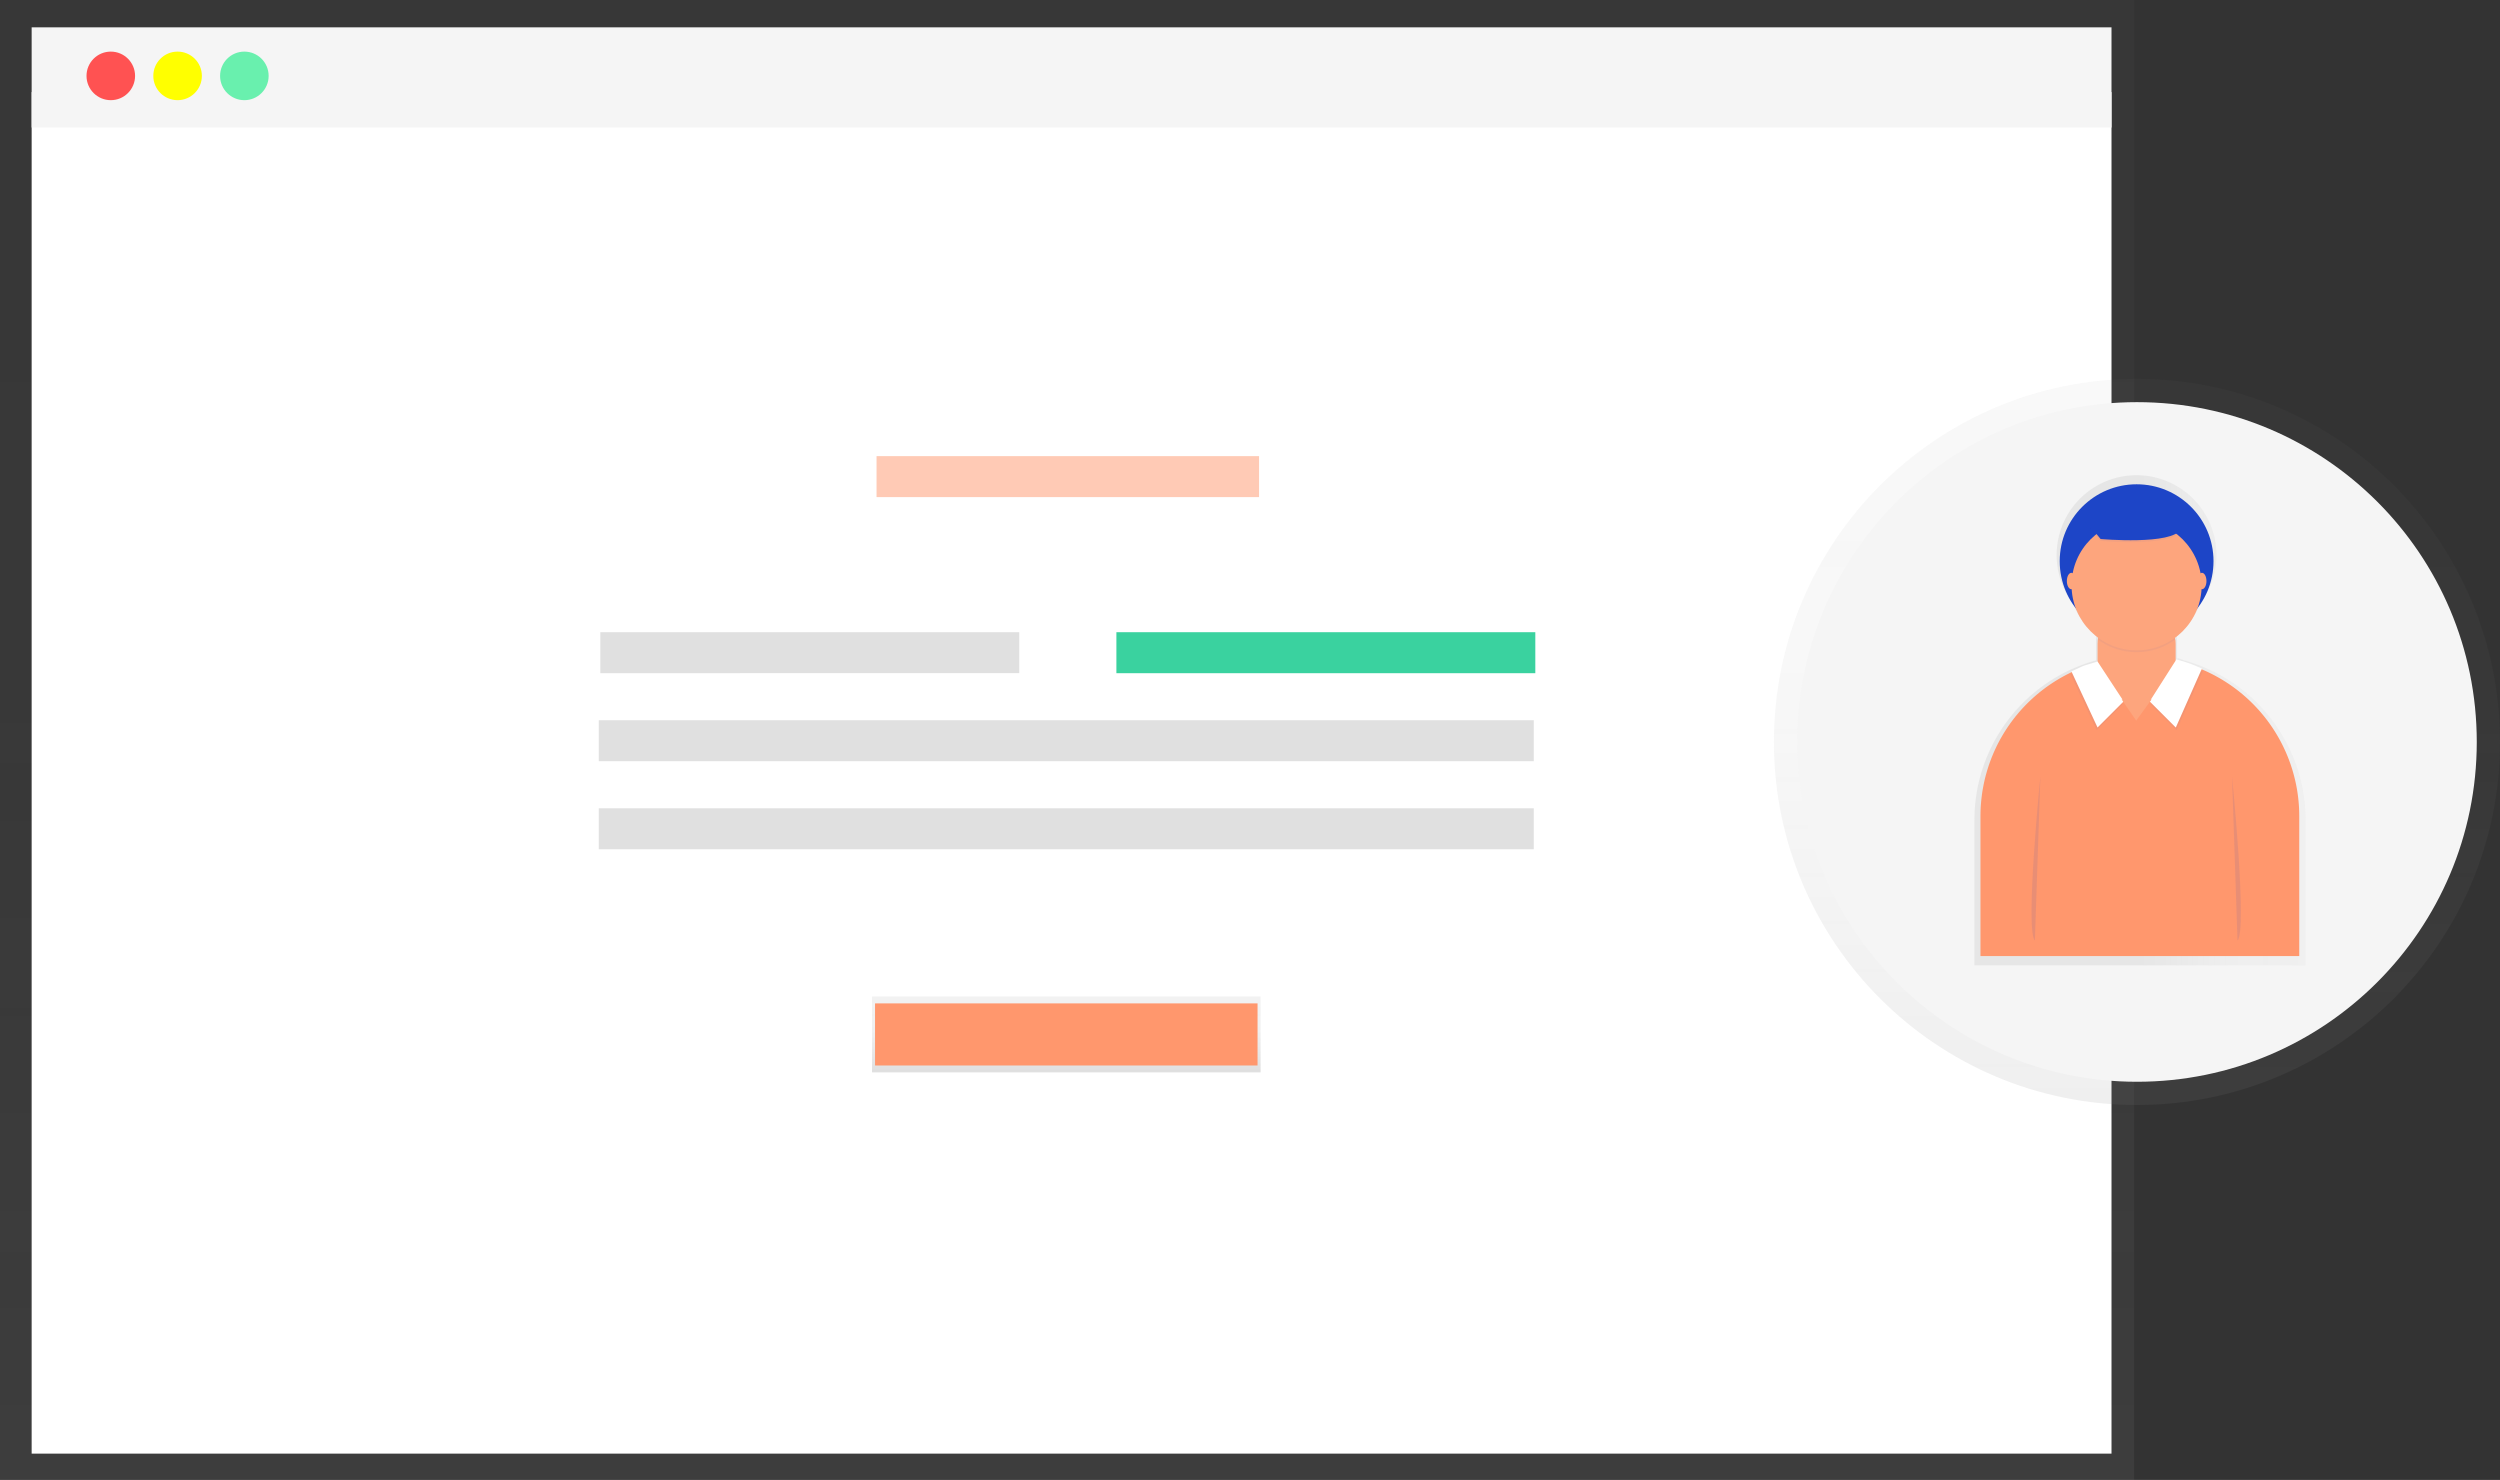 <svg xmlns="http://www.w3.org/2000/svg" xmlns:xlink="http://www.w3.org/1999/xlink" width="428.646" height="253.748" viewBox="0 0 428.646 253.748">
    <rect x="0" y="0" width="428.646" height="253.748" fill="#333333" stroke="none"/>
    <defs>
        <style>
            .cls-1,.cls-8{opacity:.5}.cls-2{fill:url(#linear-gradient)}.cls-3{fill:#fff}.cls-4{fill:#f5f5f5}.cls-5{fill:#ff5252}.cls-6{fill:#ff0}.cls-7{fill:#69f0ae}.cls-11,.cls-8{fill:#ff976d}.cls-9{fill:#e0e0e0}.cls-10{fill:#3ad29f}.cls-12{fill:url(#linear-gradient-4)}.cls-13{fill:#fda57d}.cls-14,.cls-15,.cls-16{fill:#1d45c7}.cls-14{opacity:.05}.cls-15{opacity:.1}
        </style>
        <linearGradient id="linear-gradient" x1=".5" x2=".5" y1="1" gradientUnits="objectBoundingBox">
            <stop offset="0" stop-color="gray" stop-opacity=".251"/>
            <stop offset=".54" stop-color="gray" stop-opacity=".122"/>
            <stop offset="1" stop-color="gray" stop-opacity=".102"/>
        </linearGradient>
        <linearGradient id="linear-gradient-4" x2="1" y1=".5" y2=".5" xlink:href="#linear-gradient"/>
    </defs>
    <g id="Group_4012" data-name="Group 4012" transform="translate(-182 -358)">
        <g id="Group_4007" data-name="Group 4007" transform="translate(-11.001 34.738)">
            <g id="Group_4010" data-name="Group 4010">
                <g id="Group_327" class="cls-1" data-name="Group 327" transform="translate(193 323.262)">
                    <path id="Path_234" d="M0 0v253.748h365.916V0z" class="cls-2" data-name="Path 234"/>
                </g>
                <path id="Rectangle_1094" d="M0 0h356.609v233.445H0z" class="cls-3" data-name="Rectangle 1094" transform="translate(198.428 339.053)"/>
                <path id="Rectangle_1095" d="M0 0h356.609v17.175H0z" class="cls-4" data-name="Rectangle 1095" transform="translate(198.428 327.948)"/>
                <circle id="Ellipse_282" cx="4.163" cy="4.163" r="4.163" class="cls-5" data-name="Ellipse 282" transform="translate(207.834 332.111)"/>
                <circle id="Ellipse_283" cx="4.163" cy="4.163" r="4.163" class="cls-6" data-name="Ellipse 283" transform="translate(219.287 332.111)"/>
                <circle id="Ellipse_284" cx="4.163" cy="4.163" r="4.163" class="cls-7" data-name="Ellipse 284" transform="translate(230.736 332.111)"/>
                <path id="Rectangle_1096" d="M0 0h65.583v7.026H0z" class="cls-8" data-name="Rectangle 1096" transform="translate(343.293 401.469)"/>
                <path id="Rectangle_1097" d="M0 0h71.828v7.026H0z" class="cls-9" data-name="Rectangle 1097" transform="translate(295.932 431.656)"/>
                <path id="Rectangle_1098" d="M0 0h71.828v7.026H0z" class="cls-10" data-name="Rectangle 1098" transform="rotate(180 228.122 219.344)"/>
                <path id="Rectangle_1099" d="M0 0h160.313v7.026H0z" class="cls-9" data-name="Rectangle 1099" transform="translate(295.668 446.75)"/>
                <path id="Rectangle_1100" d="M0 0h160.313v7.026H0z" class="cls-9" data-name="Rectangle 1100" transform="translate(295.668 461.849)"/>
                <path id="Rectangle_1101" d="M0 0h66.624v13.012H0z" class="cls-2" data-name="Rectangle 1101" transform="translate(342.516 494.117)"/>
                <path id="Rectangle_1102" d="M0 0h65.583v10.647H0z" class="cls-11" data-name="Rectangle 1102" transform="translate(343.035 495.302)"/>
            </g>
        </g>
        <g id="Group_4011" data-name="Group 4011" transform="translate(-6 25)">
            <g id="Group_328" class="cls-1" data-name="Group 328" transform="translate(492.152 397.968)">
                <circle id="Ellipse_285" cx="62.247" cy="62.247" r="62.247" class="cls-2" data-name="Ellipse 285"/>
            </g>
            <circle id="Ellipse_286" cx="58.263" cy="58.263" r="58.263" class="cls-4" data-name="Ellipse 286" transform="translate(496.137 401.952)"/>
            <g id="Group_329" class="cls-1" data-name="Group 329" transform="translate(526.533 414.481)">
                <path id="Path_235" d="M868.9 410.156l-1.12-.4-.06.1h-.065v-3.036a7.006 7.006 0 0 0-.085-1.1 11.618 11.618 0 0 0 3.984-5.259 13.7 13.7 0 1 0-21.7 0 11.617 11.617 0 0 0 3.984 5.259 7.006 7.006 0 0 0-.085 1.1v3.326a28.384 28.384 0 0 0-20.845 27.389v24.9h56.769v-24.9a28.385 28.385 0 0 0-20.777-27.379z" class="cls-12" data-name="Path 235" transform="translate(-832.91 -378.401)"/>
            </g>
            <path id="Path_236" d="M699.189 245.71a27.329 27.329 0 0 1 27.329 27.329v23.982H671.86v-23.982a27.329 27.329 0 0 1 27.329-27.329z" class="cls-11" data-name="Path 236" transform="translate(-144.291 199.91)"/>
            <rect id="Rectangle_1103" width="13.386" height="16.732" class="cls-13" data-name="Rectangle 1103" rx="6.693" transform="translate(547.646 436.701)"/>
            <path id="Path_237" d="M702.86 249.973l4.487 9.621 4.462-4.462-4.462-6.832z" class="cls-14" data-name="Path 237" transform="translate(-159.854 198.609)"/>
            <path id="Path_238" d="M866.3 444.233l4.482 9.621 4.482-4.482-4.482-6.832-2.052.627a5.16 5.16 0 0 0-.588.219z" class="cls-3" data-name="Path 238" transform="translate(-323.141 3.881)"/>
            <path id="Path_239" d="M739.378 249.139l-4.507 10.089-4.462-4.462 4.586-7.2z" class="cls-14" data-name="Path 239" transform="translate(-173.686 198.976)"/>
            <path id="Path_240" d="M902.2 443.4l-4.478 10.1-4.482-4.482 4.587-7.2.842.239a22.375 22.375 0 0 1 2.664.951z" class="cls-3" data-name="Path 240" transform="translate(-336.664 4.243)"/>
            <path id="Path_241" d="M720.47 260.37l2.495 3.64 2.634-3.64z" class="cls-13" data-name="Path 241" transform="translate(-168.695 192.55)"/>
            <path id="Path_242" d="M854.088 482.07s-2.659 26.442-.941 28.165" class="cls-15" data-name="Path 242" transform="translate(-316.246 -15.964)"/>
            <path id="Path_243" d="M921.6 482.07s2.659 26.442.941 28.165" class="cls-15" data-name="Path 243" transform="translate(-350.902 -15.964)"/>
            <path id="Path_244" d="M882.088 431.468a11.1 11.1 0 0 0 6.6-2.151 6.693 6.693 0 0 0-6.608-5.637 6.693 6.693 0 0 0-6.6 5.637 11.1 11.1 0 0 0 6.608 2.151z" class="cls-14" data-name="Path 244" transform="translate(-327.748 13.35)"/>
            <circle id="Ellipse_287" cx="13.186" cy="13.186" r="13.186" class="cls-16" data-name="Ellipse 287" transform="translate(541.154 416.035)"/>
            <circle id="Ellipse_288" cx="11.155" cy="11.155" r="11.155" class="cls-13" data-name="Ellipse 288" transform="translate(543.186 422.2)"/>
            <path id="Path_245" d="M870.7 390.932l2.818 3.441s12.36 1.1 13.769-1.723-8.137-4.85-8.137-4.85z" class="cls-14" data-name="Path 245" transform="translate(-325.348 31.362)"/>
            <path id="Path_246" d="M870.7 390.3l2.818 3.441s12.36 1.1 13.769-1.723-8.137-4.85-8.137-4.85z" class="cls-16" data-name="Path 246" transform="translate(-325.348 31.678)"/>
            <ellipse id="Ellipse_289" cx=".782" cy="1.409" class="cls-13" data-name="Ellipse 289" rx=".782" ry="1.409" transform="translate(542.379 431.213)"/>
            <ellipse id="Ellipse_290" cx=".782" cy="1.409" class="cls-13" data-name="Ellipse 290" rx=".782" ry="1.409" transform="translate(564.752 431.213)"/>
        </g>
    </g>
</svg>

